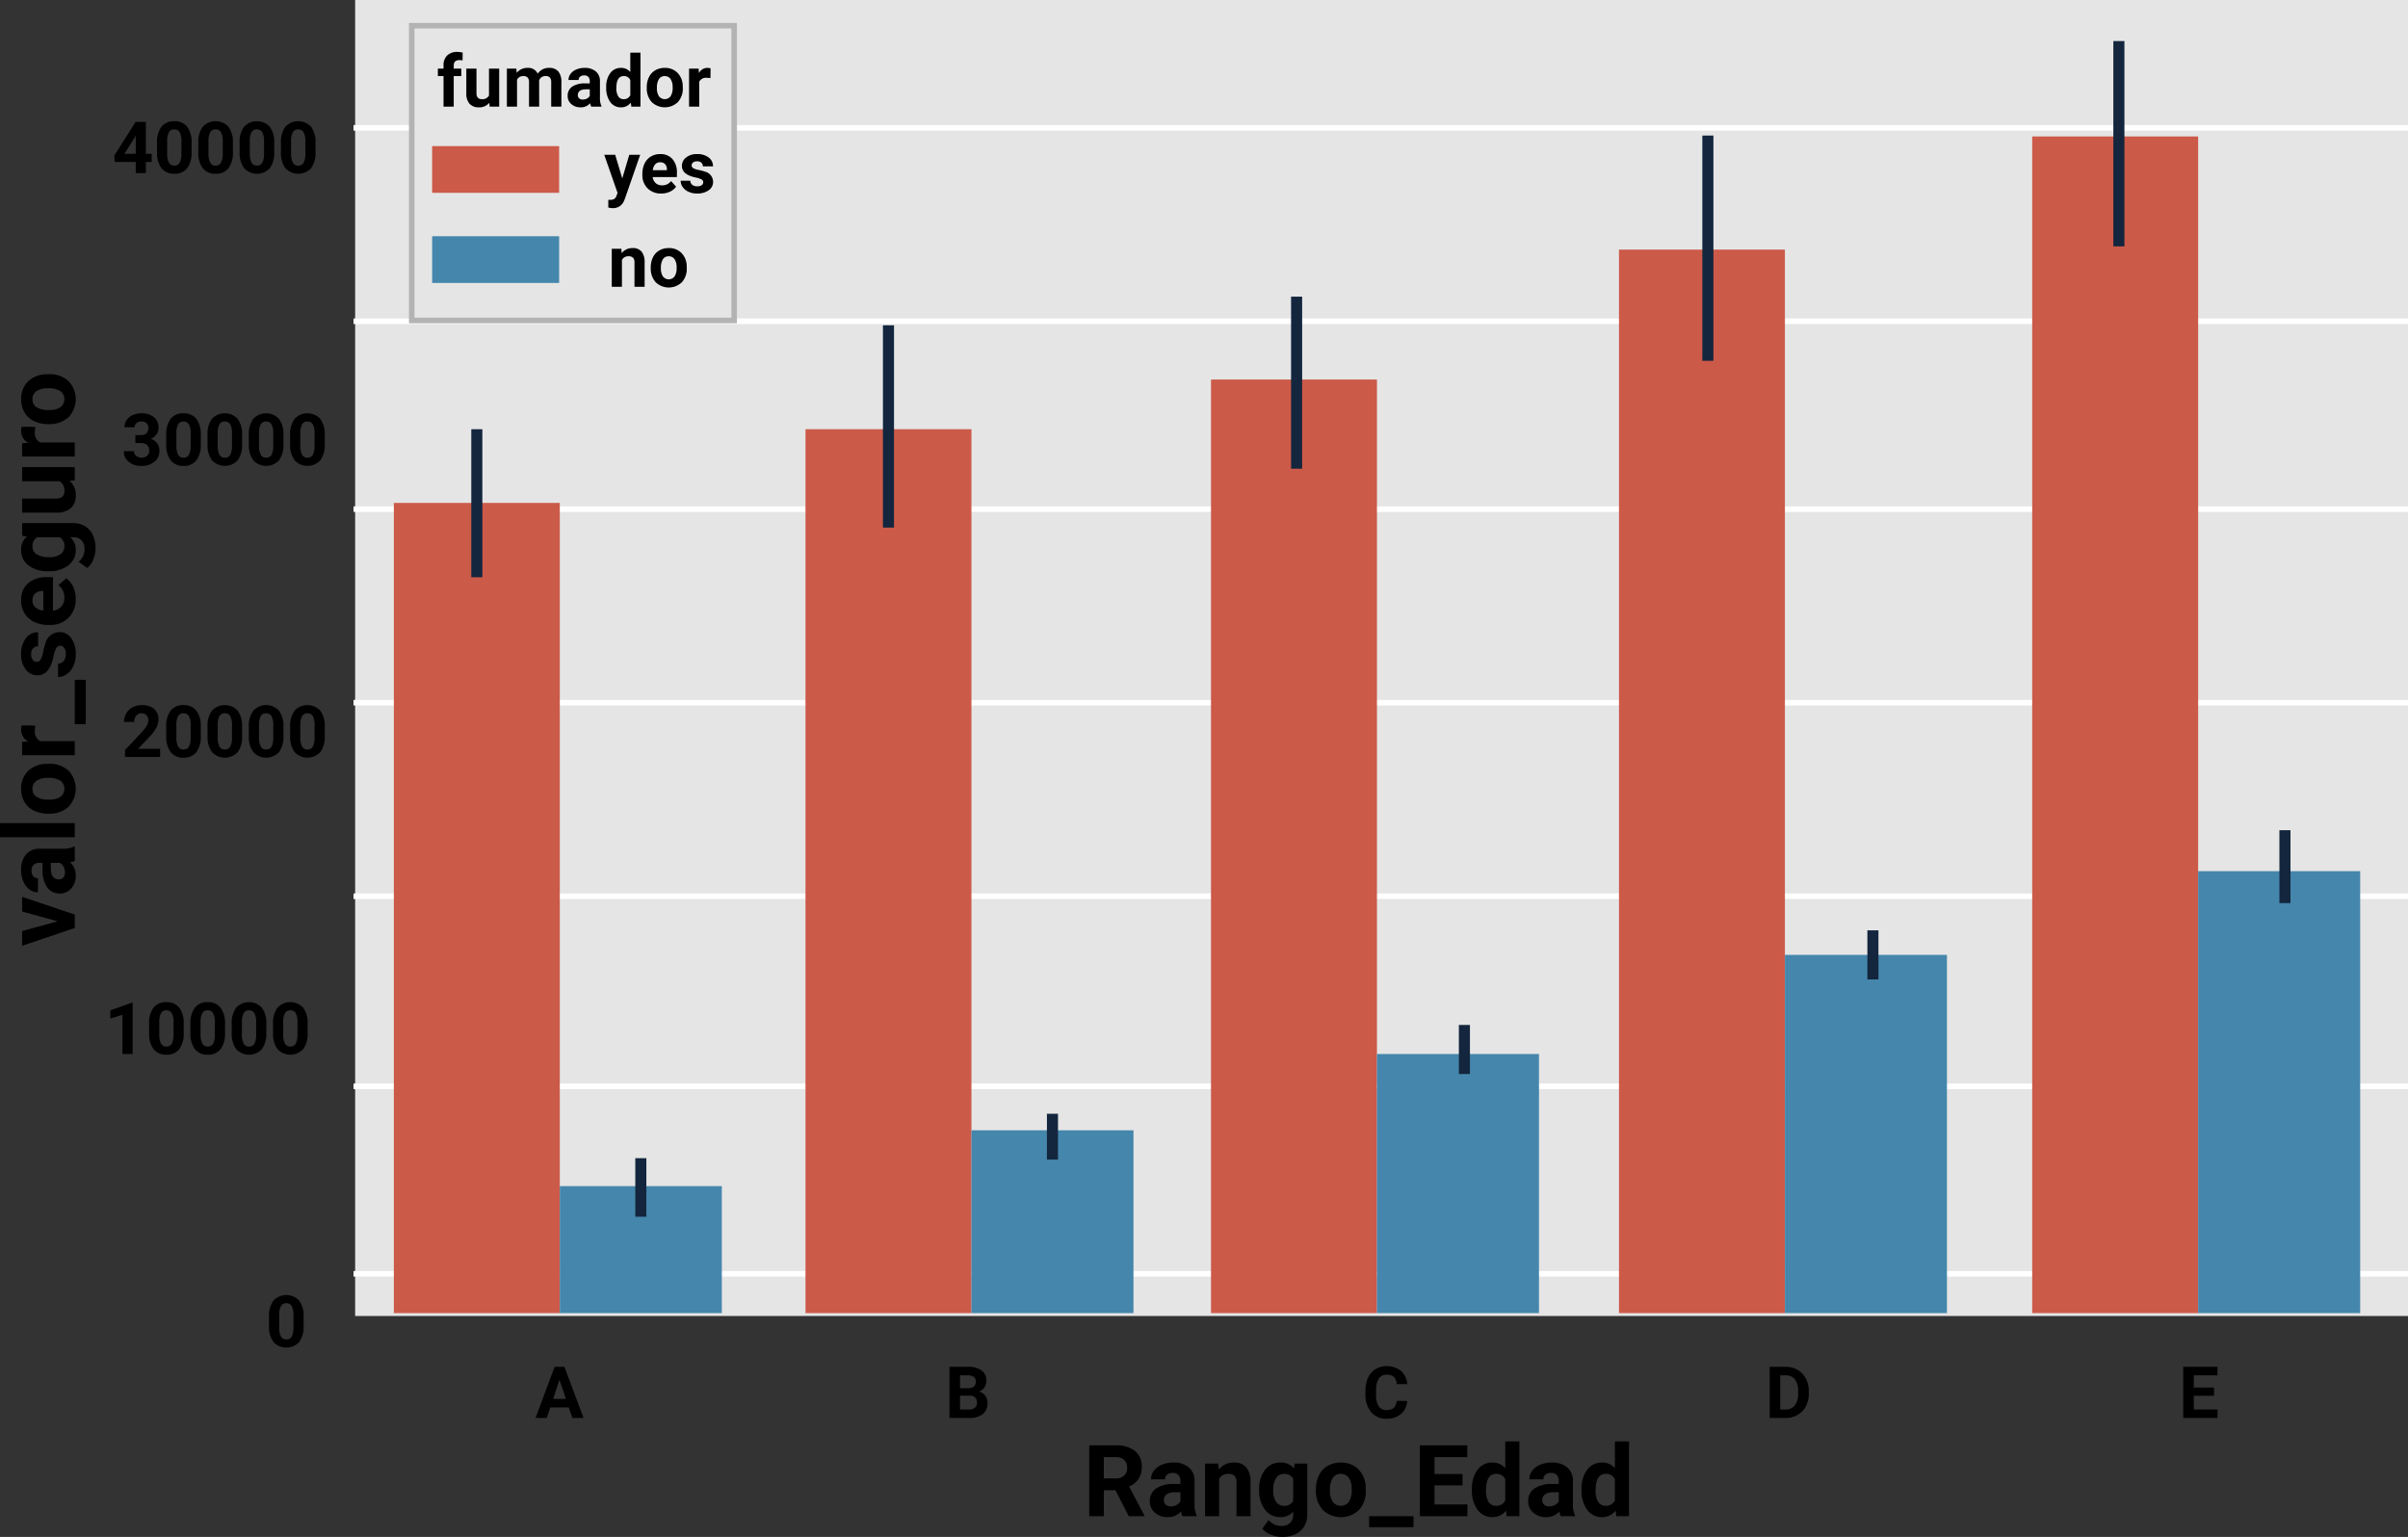 <svg id="Grupo_173254" data-name="Grupo 173254" xmlns="http://www.w3.org/2000/svg" xmlns:xlink="http://www.w3.org/1999/xlink" width="505" height="322.375" viewBox="0 0 505 322.375">
  <rect x="0" y="0" width="505" height="322.375" fill="#333333" stroke="none"/>
  <defs>
    <clipPath id="clip-path">
      <rect id="Rectángulo_53165" data-name="Rectángulo 53165" width="505" height="322.375" fill="none"/>
    </clipPath>
  </defs>
  <rect id="Rectángulo_53131" data-name="Rectángulo 53131" width="430.521" height="276.037" transform="translate(74.479)" fill="#e5e5e5"/>
  <rect id="Rectángulo_53132" data-name="Rectángulo 53132" width="430.866" height="1.161" transform="translate(74.134 26.232)" fill="#fff"/>
  <rect id="Rectángulo_53133" data-name="Rectángulo 53133" width="430.866" height="1.161" transform="translate(74.134 66.804)" fill="#fff"/>
  <rect id="Rectángulo_53134" data-name="Rectángulo 53134" width="430.866" height="1.161" transform="translate(74.134 106.214)" fill="#fff"/>
  <rect id="Rectángulo_53135" data-name="Rectángulo 53135" width="430.866" height="1.161" transform="translate(74.134 146.81)" fill="#fff"/>
  <rect id="Rectángulo_53136" data-name="Rectángulo 53136" width="430.866" height="1.161" transform="translate(74.134 187.406)" fill="#fff"/>
  <rect id="Rectángulo_53137" data-name="Rectángulo 53137" width="430.866" height="1.161" transform="translate(74.134 227.277)" fill="#fff"/>
  <rect id="Rectángulo_53138" data-name="Rectángulo 53138" width="430.866" height="1.163" transform="translate(74.134 266.606)" fill="#fff"/>
  <path id="Trazado_214421" data-name="Trazado 214421" d="M11.432,167.092,3.99,165.04v-3.083l11.046,3.726V168.5L3.99,172.227v-3.083Z" transform="translate(0.644 26.153)"/>
  <g id="Grupo_173253" data-name="Grupo 173253">
    <g id="Grupo_173252" data-name="Grupo 173252" clip-path="url(#clip-path)">
      <path id="Trazado_214422" data-name="Trazado 214422" d="M15.064,155.876a3.233,3.233,0,0,1-.991.3,3.569,3.569,0,0,1,1.194,2.788,3.919,3.919,0,0,1-.938,2.689,3.022,3.022,0,0,1-2.368,1.067,3.123,3.123,0,0,1-2.7-1.3,6.421,6.421,0,0,1-.949-3.761V156.3H7.683a1.82,1.82,0,0,0-1.225.393A1.548,1.548,0,0,0,6,157.929a1.75,1.75,0,0,0,.358,1.168,1.213,1.213,0,0,0,.979.424v2.95a2.964,2.964,0,0,1-1.776-.592,3.908,3.908,0,0,1-1.281-1.674,6.112,6.112,0,0,1-.465-2.43,4.828,4.828,0,0,1,1.026-3.242,3.593,3.593,0,0,1,2.884-1.2h4.788a5.283,5.283,0,0,0,2.379-.439h.174Zm-2.052,2.44a2.526,2.526,0,0,0-.292-1.2,1.9,1.9,0,0,0-.781-.817h-1.9v1.1q0,2.214,1.532,2.358l.173.01a1.178,1.178,0,0,0,.908-.388,1.507,1.507,0,0,0,.358-1.062" transform="translate(0.616 24.69)"/>
      <rect id="Rectángulo_53139" data-name="Rectángulo 53139" width="15.68" height="2.961" transform="translate(0 172.645)"/>
      <path id="Trazado_214423" data-name="Trazado 214423" d="M9.439,148.4a6.553,6.553,0,0,1-2.929-.633,4.636,4.636,0,0,1-1.991-1.822,5.32,5.32,0,0,1-.7-2.761,5.034,5.034,0,0,1,1.367-3.651A5.5,5.5,0,0,1,8.9,137.958l.755-.021a5.773,5.773,0,0,1,4.079,1.419,5.5,5.5,0,0,1,0,7.619A5.874,5.874,0,0,1,9.572,148.4Zm.21-2.95a4.122,4.122,0,0,0,2.407-.592,2.126,2.126,0,0,0,.01-3.368,4.512,4.512,0,0,0-2.633-.6,4.084,4.084,0,0,0-2.391.6,1.959,1.959,0,0,0-.849,1.695,1.927,1.927,0,0,0,.844,1.674,4.587,4.587,0,0,0,2.612.592" transform="translate(0.616 22.274)"/>
      <path id="Trazado_214424" data-name="Trazado 214424" d="M6.785,131.035A7.983,7.983,0,0,0,6.7,132.1a2.162,2.162,0,0,0,1.132,2.2h7.228v2.95H4.018v-2.788l1.317-.081a2.735,2.735,0,0,1-1.522-2.46,3.061,3.061,0,0,1,.134-.919Z" transform="translate(0.616 21.153)"/>
      <rect id="Rectángulo_53140" data-name="Rectángulo 53140" width="2.307" height="9.3" transform="translate(15.68 142.591)"/>
      <path id="Trazado_214425" data-name="Trazado 214425" d="M12.012,117.022a.946.946,0,0,0-.851.535,6.1,6.1,0,0,0-.558,1.72q-.826,3.941-3.349,3.941A3.039,3.039,0,0,1,4.8,122a4.927,4.927,0,0,1-.985-3.189,5.3,5.3,0,0,1,.991-3.364,3.119,3.119,0,0,1,2.573-1.26v2.95a1.434,1.434,0,0,0-1.048.408,1.737,1.737,0,0,0-.412,1.276,1.766,1.766,0,0,0,.337,1.153,1.064,1.064,0,0,0,.857.409.908.908,0,0,0,.791-.466,4.737,4.737,0,0,0,.522-1.566,12.853,12.853,0,0,1,.495-1.858,3.053,3.053,0,0,1,2.971-2.338,2.878,2.878,0,0,1,2.444,1.3,5.59,5.59,0,0,1,.935,3.349,5.858,5.858,0,0,1-.495,2.465,4.12,4.12,0,0,1-1.359,1.69,3.147,3.147,0,0,1-1.863.613v-2.8a1.546,1.546,0,0,0,1.206-.582,2.311,2.311,0,0,0,.418-1.45,2.152,2.152,0,0,0-.321-1.282,1,1,0,0,0-.843-.433" transform="translate(0.616 18.433)"/>
      <path id="Trazado_214426" data-name="Trazado 214426" d="M15.267,108.774a5.419,5.419,0,0,1-1.49,3.955,5.3,5.3,0,0,1-3.971,1.527H9.52a6.67,6.67,0,0,1-2.975-.643,4.732,4.732,0,0,1-2.022-1.822,5.119,5.119,0,0,1-.71-2.69,4.582,4.582,0,0,1,1.43-3.568,5.806,5.806,0,0,1,4.052-1.3h1.2v7.033a2.741,2.741,0,0,0,1.735-.863,2.6,2.6,0,0,0,.654-1.821,3.185,3.185,0,0,0-1.236-2.664l1.624-1.45a4.407,4.407,0,0,1,1.463,1.8,5.889,5.889,0,0,1,.526,2.511m-9.075.337a1.845,1.845,0,0,0,.595,1.424,3.087,3.087,0,0,0,1.7.7v-4.1H8.253a2.193,2.193,0,0,0-1.522.531,1.9,1.9,0,0,0-.539,1.45" transform="translate(0.616 16.831)"/>
      <path id="Trazado_214427" data-name="Trazado 214427" d="M9.459,104.563a6.472,6.472,0,0,1-4.092-1.21,3.917,3.917,0,0,1-1.552-3.261,3.438,3.438,0,0,1,1.244-2.827l-1.04-.123V94.467H14.7a4.712,4.712,0,0,1,2.52.657,4.228,4.228,0,0,1,1.633,1.854,6.5,6.5,0,0,1,.562,2.8,6.064,6.064,0,0,1-.485,2.368,4.216,4.216,0,0,1-1.25,1.746l-1.8-1.307a3.451,3.451,0,0,0,1.235-2.675,2.535,2.535,0,0,0-.627-1.827,2.355,2.355,0,0,0-1.781-.654h-.594a3.414,3.414,0,0,1,1.153,2.685,3.9,3.9,0,0,1-1.556,3.22,6.46,6.46,0,0,1-4.129,1.231Zm.211-2.951a4.054,4.054,0,0,0,2.364-.6,1.912,1.912,0,0,0,.855-1.653,2.045,2.045,0,0,0-1.015-1.93H7.209a2.043,2.043,0,0,0-1.015,1.909A1.926,1.926,0,0,0,7.066,101a4.568,4.568,0,0,0,2.6.606" transform="translate(0.616 15.255)"/>
      <path id="Trazado_214428" data-name="Trazado 214428" d="M13.913,87.217A3.7,3.7,0,0,1,15.24,90.24a3.49,3.49,0,0,1-1.021,2.71,4.363,4.363,0,0,1-2.992.955H3.99v-2.95h7.143q1.728,0,1.728-1.573a2.129,2.129,0,0,0-1.043-2.062H3.99V84.359H15.036v2.777Z" transform="translate(0.644 13.622)"/>
      <path id="Trazado_214429" data-name="Trazado 214429" d="M6.785,77.1A7.983,7.983,0,0,0,6.7,78.166a2.162,2.162,0,0,0,1.132,2.2h7.228v2.95H4.018V80.524l1.317-.081a2.735,2.735,0,0,1-1.522-2.46,3.061,3.061,0,0,1,.134-.919Z" transform="translate(0.616 12.444)"/>
      <path id="Trazado_214430" data-name="Trazado 214430" d="M9.439,78.044a6.553,6.553,0,0,1-2.929-.633,4.636,4.636,0,0,1-1.991-1.822,5.32,5.32,0,0,1-.7-2.761,5.034,5.034,0,0,1,1.367-3.651A5.494,5.494,0,0,1,8.9,67.6l.755-.021A5.773,5.773,0,0,1,13.733,69a5.5,5.5,0,0,1,0,7.619,5.874,5.874,0,0,1-4.165,1.425Zm.21-2.95a4.122,4.122,0,0,0,2.407-.592,2.126,2.126,0,0,0,.01-3.368,4.512,4.512,0,0,0-2.633-.6,4.084,4.084,0,0,0-2.391.6,1.959,1.959,0,0,0-.849,1.695A1.927,1.927,0,0,0,7.037,74.5a4.587,4.587,0,0,0,2.612.592" transform="translate(0.616 10.913)"/>
      <path id="Trazado_214431" data-name="Trazado 214431" d="M202.175,270.436h-2.44v5.44h-3.063V261.013h5.523a6.241,6.241,0,0,1,4.063,1.174,4.051,4.051,0,0,1,1.43,3.318,4.565,4.565,0,0,1-.659,2.535,4.49,4.49,0,0,1-2,1.619l3.215,6.073v.143h-3.287Zm-2.44-2.481h2.47a2.523,2.523,0,0,0,1.786-.588,2.1,2.1,0,0,0,.633-1.617,2.243,2.243,0,0,0-.6-1.654,2.482,2.482,0,0,0-1.833-.6h-2.46Z" transform="translate(31.759 42.148)"/>
      <path id="Trazado_214432" data-name="Trazado 214432" d="M214.455,275.375a3.233,3.233,0,0,1-.3-.991,3.569,3.569,0,0,1-2.788,1.194,3.925,3.925,0,0,1-2.69-.938,3.021,3.021,0,0,1-1.066-2.368,3.12,3.12,0,0,1,1.3-2.7,6.421,6.421,0,0,1,3.761-.949h1.358v-.633a1.826,1.826,0,0,0-.393-1.225,1.55,1.55,0,0,0-1.24-.459,1.75,1.75,0,0,0-1.168.358,1.21,1.21,0,0,0-.424.979h-2.95a2.964,2.964,0,0,1,.592-1.776,3.909,3.909,0,0,1,1.674-1.281,6.113,6.113,0,0,1,2.43-.465,4.823,4.823,0,0,1,3.241,1.026,3.59,3.59,0,0,1,1.2,2.884v4.788a5.283,5.283,0,0,0,.439,2.379v.174Zm-2.44-2.052a2.526,2.526,0,0,0,1.2-.292,1.9,1.9,0,0,0,.816-.781v-1.9h-1.1q-2.214,0-2.358,1.532l-.01.173a1.178,1.178,0,0,0,.388.908,1.507,1.507,0,0,0,1.062.358" transform="translate(33.526 42.651)"/>
      <path id="Trazado_214433" data-name="Trazado 214433" d="M220.367,264.329l.092,1.276a3.857,3.857,0,0,1,3.176-1.481,3.2,3.2,0,0,1,2.612,1.031,4.8,4.8,0,0,1,.878,3.083v7.136h-2.95v-7.08a1.926,1.926,0,0,0-.408-1.367,1.83,1.83,0,0,0-1.358-.424,2.032,2.032,0,0,0-1.869,1.064v7.807h-2.95V264.329Z" transform="translate(35.136 42.651)"/>
      <path id="Trazado_214434" data-name="Trazado 214434" d="M227.355,269.77a6.475,6.475,0,0,1,1.209-4.093,3.921,3.921,0,0,1,3.263-1.552,3.435,3.435,0,0,1,2.827,1.245l.123-1.041h2.674v10.677a4.72,4.72,0,0,1-.659,2.522,4.219,4.219,0,0,1-1.853,1.633,6.5,6.5,0,0,1-2.8.562,6.064,6.064,0,0,1-2.368-.486,4.216,4.216,0,0,1-1.746-1.25l1.307-1.8a3.455,3.455,0,0,0,2.675,1.235,2.535,2.535,0,0,0,1.827-.627,2.357,2.357,0,0,0,.654-1.782v-.592a3.414,3.414,0,0,1-2.685,1.153,3.907,3.907,0,0,1-3.221-1.556,6.471,6.471,0,0,1-1.23-4.129Zm2.95.21a4.048,4.048,0,0,0,.6,2.364,1.913,1.913,0,0,0,1.653.856,2.047,2.047,0,0,0,1.93-1.015v-4.666a2.043,2.043,0,0,0-1.909-1.015,1.926,1.926,0,0,0-1.669.872,4.56,4.56,0,0,0-.607,2.6" transform="translate(36.713 42.651)"/>
      <path id="Trazado_214435" data-name="Trazado 214435" d="M237.6,269.75a6.553,6.553,0,0,1,.633-2.929,4.629,4.629,0,0,1,1.822-1.991,5.317,5.317,0,0,1,2.761-.7,5.029,5.029,0,0,1,3.649,1.367,5.49,5.49,0,0,1,1.577,3.717l.021.755a5.773,5.773,0,0,1-1.419,4.079,5.5,5.5,0,0,1-7.62,0,5.878,5.878,0,0,1-1.424-4.165Zm2.95.21a4.122,4.122,0,0,0,.592,2.407,2.126,2.126,0,0,0,3.368.01,4.512,4.512,0,0,0,.6-2.633,4.084,4.084,0,0,0-.6-2.392,1.959,1.959,0,0,0-1.695-.849,1.926,1.926,0,0,0-1.674.844,4.587,4.587,0,0,0-.592,2.612" transform="translate(38.368 42.651)"/>
      <rect id="Rectángulo_53141" data-name="Rectángulo 53141" width="9.3" height="2.307" transform="translate(287.128 318.026)"/>
      <path id="Trazado_214436" data-name="Trazado 214436" d="M265.319,269.415h-5.879v4h6.9v2.46h-9.963V261.014h9.942v2.48h-6.879v3.543h5.879Z" transform="translate(41.4 42.149)"/>
      <path id="Trazado_214437" data-name="Trazado 214437" d="M265.772,270.386a6.651,6.651,0,0,1,1.159-4.114,3.758,3.758,0,0,1,3.17-1.531,3.383,3.383,0,0,1,2.663,1.2v-5.634h2.961v15.68H273.06l-.143-1.174a3.471,3.471,0,0,1-2.838,1.378,3.749,3.749,0,0,1-3.129-1.535,6.871,6.871,0,0,1-1.179-4.273m2.95.21a4.385,4.385,0,0,0,.541,2.39,1.761,1.761,0,0,0,1.572.829,1.972,1.972,0,0,0,1.929-1.159v-4.378a1.945,1.945,0,0,0-1.908-1.159q-2.134,0-2.134,3.476" transform="translate(42.917 42.035)"/>
      <path id="Trazado_214438" data-name="Trazado 214438" d="M282.772,275.375a3.232,3.232,0,0,1-.3-.991,3.569,3.569,0,0,1-2.788,1.194,3.925,3.925,0,0,1-2.69-.938,3.021,3.021,0,0,1-1.066-2.368,3.12,3.12,0,0,1,1.3-2.7,6.421,6.421,0,0,1,3.761-.949h1.358v-.633a1.826,1.826,0,0,0-.393-1.225,1.55,1.55,0,0,0-1.24-.459,1.75,1.75,0,0,0-1.168.358,1.21,1.21,0,0,0-.424.979h-2.95a2.964,2.964,0,0,1,.592-1.776,3.908,3.908,0,0,1,1.674-1.281,6.112,6.112,0,0,1,2.43-.465,4.823,4.823,0,0,1,3.241,1.026,3.59,3.59,0,0,1,1.2,2.884v4.788a5.284,5.284,0,0,0,.439,2.379v.174Zm-2.44-2.052a2.526,2.526,0,0,0,1.2-.292,1.9,1.9,0,0,0,.817-.781v-1.9h-1.1q-2.214,0-2.358,1.532l-.01.173a1.178,1.178,0,0,0,.388.908,1.507,1.507,0,0,0,1.062.358" transform="translate(44.558 42.651)"/>
      <path id="Trazado_214439" data-name="Trazado 214439" d="M285.565,270.386a6.651,6.651,0,0,1,1.159-4.114,3.758,3.758,0,0,1,3.17-1.531,3.383,3.383,0,0,1,2.663,1.2v-5.634h2.961v15.68h-2.664l-.143-1.174a3.471,3.471,0,0,1-2.838,1.378,3.749,3.749,0,0,1-3.129-1.535,6.871,6.871,0,0,1-1.179-4.273m2.95.21a4.385,4.385,0,0,0,.541,2.39,1.761,1.761,0,0,0,1.571.829,1.972,1.972,0,0,0,1.929-1.159v-4.378a1.945,1.945,0,0,0-1.908-1.159q-2.134,0-2.134,3.476" transform="translate(46.113 42.035)"/>
      <path id="Trazado_214440" data-name="Trazado 214440" d="M27.264,28.709h1.217v1.718H27.264V32.75h-2.13V30.427h-4.4l-.1-1.342,4.475-7.071h2.152Zm-4.5,0h2.374v-3.79l-.141.244Z" transform="translate(3.332 3.555)"/>
      <path id="Trazado_214441" data-name="Trazado 214441" d="M35.6,28.331a5.439,5.439,0,0,1-.921,3.407,3.219,3.219,0,0,1-2.7,1.179A3.241,3.241,0,0,1,29.3,31.76a5.286,5.286,0,0,1-.951-3.318V26.466a5.371,5.371,0,0,1,.933-3.414,3.242,3.242,0,0,1,2.688-1.165,3.247,3.247,0,0,1,2.684,1.153,5.263,5.263,0,0,1,.95,3.315Zm-2.13-2.172a3.942,3.942,0,0,0-.365-1.945,1.236,1.236,0,0,0-1.139-.609,1.211,1.211,0,0,0-1.109.58A3.673,3.673,0,0,0,30.48,26v2.612a4.116,4.116,0,0,0,.358,1.952,1.218,1.218,0,0,0,1.146.639,1.2,1.2,0,0,0,1.128-.613,4.031,4.031,0,0,0,.361-1.875Z" transform="translate(4.578 3.534)"/>
      <path id="Trazado_214442" data-name="Trazado 214442" d="M43.062,28.331a5.439,5.439,0,0,1-.921,3.407,3.219,3.219,0,0,1-2.7,1.179,3.241,3.241,0,0,1-2.684-1.157,5.286,5.286,0,0,1-.951-3.318V26.466a5.371,5.371,0,0,1,.933-3.414,3.691,3.691,0,0,1,5.372-.012,5.263,5.263,0,0,1,.95,3.315Zm-2.13-2.172a3.942,3.942,0,0,0-.365-1.945,1.236,1.236,0,0,0-1.139-.609,1.211,1.211,0,0,0-1.109.58A3.673,3.673,0,0,0,37.938,26v2.612a4.116,4.116,0,0,0,.358,1.952,1.218,1.218,0,0,0,1.146.639,1.2,1.2,0,0,0,1.128-.613,4.031,4.031,0,0,0,.361-1.875Z" transform="translate(5.782 3.534)"/>
      <path id="Trazado_214443" data-name="Trazado 214443" d="M50.521,28.331a5.439,5.439,0,0,1-.921,3.407,3.685,3.685,0,0,1-5.382.022,5.286,5.286,0,0,1-.951-3.318V26.466a5.371,5.371,0,0,1,.933-3.414,3.691,3.691,0,0,1,5.372-.012,5.263,5.263,0,0,1,.95,3.315Zm-2.13-2.172a3.942,3.942,0,0,0-.365-1.945,1.236,1.236,0,0,0-1.139-.609,1.211,1.211,0,0,0-1.109.58A3.673,3.673,0,0,0,45.4,26v2.612a4.116,4.116,0,0,0,.358,1.952A1.218,1.218,0,0,0,46.9,31.2a1.2,1.2,0,0,0,1.128-.613,4.031,4.031,0,0,0,.361-1.875Z" transform="translate(6.987 3.534)"/>
      <path id="Trazado_214444" data-name="Trazado 214444" d="M57.979,28.331a5.439,5.439,0,0,1-.921,3.407,3.685,3.685,0,0,1-5.382.022,5.286,5.286,0,0,1-.951-3.318V26.466a5.371,5.371,0,0,1,.933-3.414,3.691,3.691,0,0,1,5.372-.012,5.263,5.263,0,0,1,.95,3.315Zm-2.13-2.172a3.942,3.942,0,0,0-.365-1.945,1.236,1.236,0,0,0-1.139-.609,1.211,1.211,0,0,0-1.109.58A3.673,3.673,0,0,0,52.855,26v2.612a4.116,4.116,0,0,0,.358,1.952,1.218,1.218,0,0,0,1.146.639,1.2,1.2,0,0,0,1.128-.613,4.031,4.031,0,0,0,.361-1.875Z" transform="translate(8.191 3.534)"/>
      <path id="Trazado_214445" data-name="Trazado 214445" d="M24.783,79.211h1.136a1.593,1.593,0,0,0,1.2-.407,1.483,1.483,0,0,0,.391-1.074,1.315,1.315,0,0,0-.388-1.012,1.5,1.5,0,0,0-1.065-.361,1.575,1.575,0,0,0-1.024.336,1.072,1.072,0,0,0-.413.875H22.49a2.624,2.624,0,0,1,.453-1.509,3.023,3.023,0,0,1,1.268-1.042,4.215,4.215,0,0,1,1.8-.377,4.014,4.014,0,0,1,2.669.815,2.78,2.78,0,0,1,.965,2.245,2.259,2.259,0,0,1-.449,1.357,2.922,2.922,0,0,1-1.18.951,2.5,2.5,0,0,1,1.8,2.506,2.826,2.826,0,0,1-1.043,2.293,4.2,4.2,0,0,1-2.761.863,3.975,3.975,0,0,1-2.628-.849,2.767,2.767,0,0,1-1.021-2.242h2.13a1.238,1.238,0,0,0,.453.99,1.89,1.89,0,0,0,2.308-.02,1.384,1.384,0,0,0,.432-1.065q0-1.606-1.77-1.606H24.783Z" transform="translate(3.61 12.053)"/>
      <path id="Trazado_214446" data-name="Trazado 214446" d="M37.267,81.084a5.439,5.439,0,0,1-.921,3.407,3.219,3.219,0,0,1-2.7,1.179,3.241,3.241,0,0,1-2.684-1.157,5.286,5.286,0,0,1-.951-3.318V79.219a5.371,5.371,0,0,1,.933-3.414,3.242,3.242,0,0,1,2.688-1.165,3.247,3.247,0,0,1,2.684,1.153,5.263,5.263,0,0,1,.95,3.315Zm-2.13-2.172a3.942,3.942,0,0,0-.365-1.945,1.236,1.236,0,0,0-1.139-.609,1.211,1.211,0,0,0-1.109.58,3.673,3.673,0,0,0-.38,1.812v2.612a4.116,4.116,0,0,0,.358,1.952,1.218,1.218,0,0,0,1.146.639,1.2,1.2,0,0,0,1.128-.613,4.03,4.03,0,0,0,.361-1.875Z" transform="translate(4.846 12.053)"/>
      <path id="Trazado_214447" data-name="Trazado 214447" d="M44.726,81.084a5.439,5.439,0,0,1-.921,3.407,3.685,3.685,0,0,1-5.382.022,5.286,5.286,0,0,1-.951-3.318V79.219A5.371,5.371,0,0,1,38.4,75.8a3.691,3.691,0,0,1,5.372-.012,5.263,5.263,0,0,1,.95,3.315ZM42.6,78.912a3.942,3.942,0,0,0-.365-1.945,1.236,1.236,0,0,0-1.139-.609,1.211,1.211,0,0,0-1.109.58,3.673,3.673,0,0,0-.38,1.812v2.612a4.116,4.116,0,0,0,.358,1.952,1.218,1.218,0,0,0,1.146.639,1.2,1.2,0,0,0,1.128-.613,4.03,4.03,0,0,0,.361-1.875Z" transform="translate(6.051 12.053)"/>
      <path id="Trazado_214448" data-name="Trazado 214448" d="M52.184,81.084a5.439,5.439,0,0,1-.921,3.407,3.685,3.685,0,0,1-5.382.022,5.286,5.286,0,0,1-.951-3.318V79.219a5.371,5.371,0,0,1,.933-3.414,3.691,3.691,0,0,1,5.372-.012,5.263,5.263,0,0,1,.95,3.315Zm-2.13-2.172a3.942,3.942,0,0,0-.365-1.945,1.236,1.236,0,0,0-1.139-.609,1.211,1.211,0,0,0-1.109.58,3.673,3.673,0,0,0-.38,1.812v2.612a4.116,4.116,0,0,0,.358,1.952,1.218,1.218,0,0,0,1.146.639,1.2,1.2,0,0,0,1.128-.613,4.03,4.03,0,0,0,.361-1.875Z" transform="translate(7.255 12.053)"/>
      <path id="Trazado_214449" data-name="Trazado 214449" d="M59.643,81.084a5.439,5.439,0,0,1-.921,3.407,3.685,3.685,0,0,1-5.382.022,5.286,5.286,0,0,1-.951-3.318V79.219a5.371,5.371,0,0,1,.933-3.414,3.691,3.691,0,0,1,5.372-.012,5.263,5.263,0,0,1,.95,3.315Zm-2.13-2.172a3.942,3.942,0,0,0-.365-1.945,1.236,1.236,0,0,0-1.139-.609,1.211,1.211,0,0,0-1.109.58,3.673,3.673,0,0,0-.38,1.812v2.612a4.116,4.116,0,0,0,.358,1.952,1.218,1.218,0,0,0,1.146.639,1.2,1.2,0,0,0,1.128-.613,4.031,4.031,0,0,0,.361-1.875Z" transform="translate(8.46 12.053)"/>
      <path id="Trazado_214450" data-name="Trazado 214450" d="M29.967,138.214H22.609v-1.459l3.473-3.7a8.654,8.654,0,0,0,1.058-1.362,2.21,2.21,0,0,0,.343-1.107,1.644,1.644,0,0,0-.361-1.125,1.313,1.313,0,0,0-1.033-.409,1.406,1.406,0,0,0-1.139.5,1.968,1.968,0,0,0-.416,1.309H22.395a3.522,3.522,0,0,1,.468-1.792,3.3,3.3,0,0,1,1.323-1.272,4.018,4.018,0,0,1,1.94-.46,3.806,3.806,0,0,1,2.576.8,2.816,2.816,0,0,1,.919,2.249A3.608,3.608,0,0,1,29.207,132a9.041,9.041,0,0,1-1.416,1.926l-2.44,2.573h4.616Z" transform="translate(3.616 20.562)"/>
      <path id="Trazado_214451" data-name="Trazado 214451" d="M37.267,133.776a5.439,5.439,0,0,1-.921,3.407,3.219,3.219,0,0,1-2.7,1.179,3.241,3.241,0,0,1-2.684-1.157,5.286,5.286,0,0,1-.951-3.318v-1.976a5.371,5.371,0,0,1,.933-3.414,3.242,3.242,0,0,1,2.688-1.165,3.247,3.247,0,0,1,2.684,1.153,5.263,5.263,0,0,1,.95,3.315Zm-2.13-2.172a3.942,3.942,0,0,0-.365-1.945,1.236,1.236,0,0,0-1.139-.609,1.211,1.211,0,0,0-1.109.58,3.673,3.673,0,0,0-.38,1.812v2.612a4.116,4.116,0,0,0,.358,1.952,1.218,1.218,0,0,0,1.146.639,1.2,1.2,0,0,0,1.128-.613,4.031,4.031,0,0,0,.361-1.875Z" transform="translate(4.846 20.562)"/>
      <path id="Trazado_214452" data-name="Trazado 214452" d="M44.726,133.776a5.439,5.439,0,0,1-.921,3.407,3.685,3.685,0,0,1-5.382.022,5.286,5.286,0,0,1-.951-3.318v-1.976A5.371,5.371,0,0,1,38.4,128.5a3.691,3.691,0,0,1,5.372-.012,5.263,5.263,0,0,1,.95,3.315ZM42.6,131.6a3.942,3.942,0,0,0-.365-1.945,1.236,1.236,0,0,0-1.139-.609,1.211,1.211,0,0,0-1.109.58,3.673,3.673,0,0,0-.38,1.812v2.612a4.116,4.116,0,0,0,.358,1.952,1.218,1.218,0,0,0,1.146.639,1.2,1.2,0,0,0,1.128-.613,4.031,4.031,0,0,0,.361-1.875Z" transform="translate(6.051 20.562)"/>
      <path id="Trazado_214453" data-name="Trazado 214453" d="M52.184,133.776a5.439,5.439,0,0,1-.921,3.407,3.685,3.685,0,0,1-5.382.022,5.286,5.286,0,0,1-.951-3.318v-1.976a5.371,5.371,0,0,1,.933-3.414,3.691,3.691,0,0,1,5.372-.012,5.263,5.263,0,0,1,.95,3.315Zm-2.13-2.172a3.942,3.942,0,0,0-.365-1.945,1.236,1.236,0,0,0-1.139-.609,1.211,1.211,0,0,0-1.109.58,3.673,3.673,0,0,0-.38,1.812v2.612a4.116,4.116,0,0,0,.358,1.952,1.218,1.218,0,0,0,1.146.639,1.2,1.2,0,0,0,1.128-.613,4.031,4.031,0,0,0,.361-1.875Z" transform="translate(7.255 20.562)"/>
      <path id="Trazado_214454" data-name="Trazado 214454" d="M59.643,133.776a5.439,5.439,0,0,1-.921,3.407,3.685,3.685,0,0,1-5.382.022,5.286,5.286,0,0,1-.951-3.318v-1.976a5.371,5.371,0,0,1,.933-3.414,3.691,3.691,0,0,1,5.372-.012,5.263,5.263,0,0,1,.95,3.315Zm-2.13-2.172a3.942,3.942,0,0,0-.365-1.945,1.236,1.236,0,0,0-1.139-.609,1.211,1.211,0,0,0-1.109.58,3.673,3.673,0,0,0-.38,1.812v2.612a4.116,4.116,0,0,0,.358,1.952,1.218,1.218,0,0,0,1.146.639,1.2,1.2,0,0,0,1.128-.613,4.031,4.031,0,0,0,.361-1.875Z" transform="translate(8.46 20.562)"/>
      <path id="Trazado_214455" data-name="Trazado 214455" d="M24.6,191.84h-2.13v-8.224l-2.544.786v-1.719l4.445-1.592H24.6Z" transform="translate(3.217 29.242)"/>
      <path id="Trazado_214456" data-name="Trazado 214456" d="M34.178,187.42a5.439,5.439,0,0,1-.921,3.407,3.219,3.219,0,0,1-2.7,1.179,3.241,3.241,0,0,1-2.684-1.157,5.286,5.286,0,0,1-.951-3.318v-1.976a5.371,5.371,0,0,1,.933-3.414,3.242,3.242,0,0,1,2.688-1.165,3.247,3.247,0,0,1,2.684,1.153,5.263,5.263,0,0,1,.95,3.315Zm-2.13-2.172a3.942,3.942,0,0,0-.365-1.945,1.236,1.236,0,0,0-1.139-.609,1.211,1.211,0,0,0-1.109.58,3.673,3.673,0,0,0-.38,1.812V187.7a4.116,4.116,0,0,0,.358,1.952,1.218,1.218,0,0,0,1.146.639,1.2,1.2,0,0,0,1.128-.613,4.031,4.031,0,0,0,.361-1.875Z" transform="translate(4.348 29.224)"/>
      <path id="Trazado_214457" data-name="Trazado 214457" d="M41.637,187.42a5.439,5.439,0,0,1-.921,3.407,3.219,3.219,0,0,1-2.7,1.179,3.241,3.241,0,0,1-2.684-1.157,5.286,5.286,0,0,1-.951-3.318v-1.976a5.371,5.371,0,0,1,.933-3.414A3.242,3.242,0,0,1,38,180.976a3.247,3.247,0,0,1,2.684,1.153,5.263,5.263,0,0,1,.95,3.315Zm-2.13-2.172a3.942,3.942,0,0,0-.365-1.945A1.236,1.236,0,0,0,38,182.694a1.211,1.211,0,0,0-1.109.58,3.673,3.673,0,0,0-.38,1.812V187.7a4.116,4.116,0,0,0,.358,1.952,1.218,1.218,0,0,0,1.146.639,1.2,1.2,0,0,0,1.128-.613,4.031,4.031,0,0,0,.361-1.875Z" transform="translate(5.552 29.224)"/>
      <path id="Trazado_214458" data-name="Trazado 214458" d="M49.095,187.42a5.439,5.439,0,0,1-.921,3.407,3.685,3.685,0,0,1-5.382.022,5.286,5.286,0,0,1-.951-3.318v-1.976a5.371,5.371,0,0,1,.933-3.414,3.691,3.691,0,0,1,5.372-.012,5.263,5.263,0,0,1,.95,3.315Zm-2.13-2.172A3.942,3.942,0,0,0,46.6,183.3a1.236,1.236,0,0,0-1.139-.609,1.211,1.211,0,0,0-1.109.58,3.673,3.673,0,0,0-.38,1.812V187.7a4.116,4.116,0,0,0,.358,1.952,1.218,1.218,0,0,0,1.146.639,1.2,1.2,0,0,0,1.128-.613,4.031,4.031,0,0,0,.361-1.875Z" transform="translate(6.756 29.224)"/>
      <path id="Trazado_214459" data-name="Trazado 214459" d="M56.554,187.42a5.439,5.439,0,0,1-.921,3.407,3.685,3.685,0,0,1-5.382.022,5.286,5.286,0,0,1-.951-3.318v-1.976a5.371,5.371,0,0,1,.933-3.414,3.691,3.691,0,0,1,5.372-.012,5.263,5.263,0,0,1,.95,3.315Zm-2.13-2.172a3.942,3.942,0,0,0-.365-1.945,1.236,1.236,0,0,0-1.139-.609,1.211,1.211,0,0,0-1.109.58,3.673,3.673,0,0,0-.38,1.812V187.7a4.116,4.116,0,0,0,.358,1.952,1.218,1.218,0,0,0,1.146.639,1.2,1.2,0,0,0,1.128-.613,4.031,4.031,0,0,0,.361-1.875Z" transform="translate(7.961 29.224)"/>
      <path id="Trazado_214460" data-name="Trazado 214460" d="M55.828,240.319a5.432,5.432,0,0,1-.921,3.407,3.685,3.685,0,0,1-5.382.022,5.286,5.286,0,0,1-.951-3.318v-1.976a5.371,5.371,0,0,1,.933-3.414,3.691,3.691,0,0,1,5.372-.012,5.256,5.256,0,0,1,.95,3.315ZM53.7,238.147a3.94,3.94,0,0,0-.366-1.945,1.236,1.236,0,0,0-1.139-.609,1.208,1.208,0,0,0-1.108.58,3.659,3.659,0,0,0-.381,1.812V240.6a4.116,4.116,0,0,0,.358,1.952,1.218,1.218,0,0,0,1.146.639,1.2,1.2,0,0,0,1.128-.613A4.043,4.043,0,0,0,53.7,240.7Z" transform="translate(7.844 37.766)"/>
      <path id="Trazado_214461" data-name="Trazado 214461" d="M103.664,255.356H99.786l-.738,2.211H96.7l4-10.734h2.049l4.019,10.734h-2.352Zm-3.281-1.792h2.684l-1.35-4.018Z" transform="translate(15.615 39.859)"/>
      <path id="Trazado_214462" data-name="Trazado 214462" d="M171.437,257.567V246.833h3.76a4.936,4.936,0,0,1,2.964.749,2.558,2.558,0,0,1,1.009,2.193,2.424,2.424,0,0,1-.405,1.39,2.357,2.357,0,0,1-1.128.882,2.264,2.264,0,0,1,1.3.832,2.465,2.465,0,0,1,.476,1.534,2.833,2.833,0,0,1-.988,2.344,4.444,4.444,0,0,1-2.817.811Zm2.211-6.237h1.637q1.674-.028,1.674-1.335a1.234,1.234,0,0,0-.424-1.05,2.229,2.229,0,0,0-1.338-.321h-1.548Zm0,1.563v2.9h1.894a1.828,1.828,0,0,0,1.221-.373,1.277,1.277,0,0,0,.439-1.029,1.348,1.348,0,0,0-1.526-1.5Z" transform="translate(27.684 39.859)"/>
      <path id="Trazado_214463" data-name="Trazado 214463" d="M255.295,254.013a3.8,3.8,0,0,1-1.279,2.727,4.49,4.49,0,0,1-3.042,1,4.037,4.037,0,0,1-3.247-1.389,5.7,5.7,0,0,1-1.184-3.815v-.657a6.427,6.427,0,0,1,.546-2.726,4.079,4.079,0,0,1,1.56-1.811A4.871,4.871,0,0,1,254,247.7a4.087,4.087,0,0,1,1.313,2.795H253.1a2.234,2.234,0,0,0-.578-1.508A2.141,2.141,0,0,0,251,248.52a1.878,1.878,0,0,0-1.655.792,4.438,4.438,0,0,0-.564,2.459v.811a4.748,4.748,0,0,0,.527,2.544,1.845,1.845,0,0,0,1.662.8,2.18,2.18,0,0,0,1.53-.468,2.117,2.117,0,0,0,.58-1.448Z" transform="translate(39.812 39.838)"/>
      <path id="Trazado_214464" data-name="Trazado 214464" d="M319.536,257.567V246.833h3.3a5.017,5.017,0,0,1,2.533.638,4.455,4.455,0,0,1,1.743,1.813,5.6,5.6,0,0,1,.627,2.674v.494a5.619,5.619,0,0,1-.616,2.662,4.426,4.426,0,0,1-1.736,1.806,5.056,5.056,0,0,1-2.53.648Zm2.211-8.942v7.166h1.069a2.4,2.4,0,0,0,1.984-.849,3.834,3.834,0,0,0,.7-2.424v-.569a3.891,3.891,0,0,0-.678-2.48,2.393,2.393,0,0,0-1.984-.844Z" transform="translate(51.599 39.859)"/>
      <path id="Trazado_214465" data-name="Trazado 214465" d="M400.668,252.9h-4.246v2.89h4.984v1.777h-7.2V246.833h7.181v1.792h-4.969v2.559h4.246Z" transform="translate(63.657 39.859)"/>
      <rect id="Rectángulo_53142" data-name="Rectángulo 53142" width="34.801" height="169.944" transform="translate(82.598 105.486)" fill="#cc5a49"/>
      <rect id="Rectángulo_53143" data-name="Rectángulo 53143" width="33.981" height="26.634" transform="translate(117.4 248.796)" fill="#4586ac"/>
      <rect id="Rectángulo_53144" data-name="Rectángulo 53144" width="34.801" height="185.4" transform="translate(168.927 90.03)" fill="#cc5a49"/>
      <rect id="Rectángulo_53145" data-name="Rectángulo 53145" width="33.981" height="38.346" transform="translate(203.728 237.084)" fill="#4586ac"/>
      <rect id="Rectángulo_53146" data-name="Rectángulo 53146" width="34.801" height="195.819" transform="translate(253.968 79.611)" fill="#cc5a49"/>
      <rect id="Rectángulo_53147" data-name="Rectángulo 53147" width="33.981" height="54.348" transform="translate(288.77 221.082)" fill="#4586ac"/>
      <rect id="Rectángulo_53148" data-name="Rectángulo 53148" width="34.801" height="223.073" transform="translate(339.526 52.357)" fill="#cc5a49"/>
      <rect id="Rectángulo_53149" data-name="Rectángulo 53149" width="33.981" height="75.14" transform="translate(374.328 200.29)" fill="#4586ac"/>
      <rect id="Rectángulo_53150" data-name="Rectángulo 53150" width="34.801" height="246.809" transform="translate(426.189 28.621)" fill="#cc5a49"/>
      <rect id="Rectángulo_53151" data-name="Rectángulo 53151" width="33.981" height="92.7" transform="translate(460.99 182.73)" fill="#4586ac"/>
      <rect id="Rectángulo_53152" data-name="Rectángulo 53152" width="2.323" height="31.05" transform="translate(98.837 90.03)" fill="#13263d"/>
      <rect id="Rectángulo_53153" data-name="Rectángulo 53153" width="2.323" height="42.434" transform="translate(185.165 68.228)" fill="#13263d"/>
      <rect id="Rectángulo_53154" data-name="Rectángulo 53154" width="2.323" height="36.086" transform="translate(270.761 62.224)" fill="#13263d"/>
      <rect id="Rectángulo_53155" data-name="Rectángulo 53155" width="2.323" height="47.247" transform="translate(357.009 28.432)" fill="#13263d"/>
      <rect id="Rectángulo_53156" data-name="Rectángulo 53156" width="2.323" height="43.067" transform="translate(443.205 8.611)" fill="#13263d"/>
      <rect id="Rectángulo_53157" data-name="Rectángulo 53157" width="2.323" height="12.281" transform="translate(133.229 242.932)" fill="#13263d"/>
      <rect id="Rectángulo_53158" data-name="Rectángulo 53158" width="2.323" height="9.608" transform="translate(219.558 233.617)" fill="#13263d"/>
      <rect id="Rectángulo_53159" data-name="Rectángulo 53159" width="2.323" height="10.298" transform="translate(305.95 214.988)" fill="#13263d"/>
      <rect id="Rectángulo_53160" data-name="Rectángulo 53160" width="2.323" height="10.298" transform="translate(391.621 195.141)" fill="#13263d"/>
      <rect id="Rectángulo_53161" data-name="Rectángulo 53161" width="2.323" height="15.292" transform="translate(478.033 174.14)" fill="#13263d"/>
      <rect id="Rectángulo_53162" data-name="Rectángulo 53162" width="67.619" height="61.823" transform="translate(86.349 5.392)" fill="#e5e5e5"/>
      <path id="Trazado_214466" data-name="Trazado 214466" d="M142.625,67.127H73.844V4.142h68.781ZM75.005,65.965h66.458V5.3H75.005Z" transform="translate(11.924 0.669)" fill="#b3b3b3"/>
      <rect id="Rectángulo_53163" data-name="Rectángulo 53163" width="26.634" height="9.798" transform="translate(90.627 30.646)" fill="#cc5a49"/>
      <rect id="Rectángulo_53164" data-name="Rectángulo 53164" width="26.634" height="9.798" transform="translate(90.627 49.551)" fill="#4586ac"/>
      <path id="Trazado_214467" data-name="Trazado 214467" d="M80.25,20.852V14.439H79.063V12.876H80.25V12.2a2.749,2.749,0,0,1,.77-2.083,2.98,2.98,0,0,1,2.157-.742,5,5,0,0,1,1.084.145l-.022,1.638a2.792,2.792,0,0,0-.649-.065q-1.2,0-1.2,1.138v.647h1.585v1.563H82.388v6.413Z" transform="translate(12.767 1.514)"/>
      <path id="Trazado_214468" data-name="Trazado 214468" d="M89.027,19.555a2.675,2.675,0,0,1-2.182.957,2.516,2.516,0,0,1-1.957-.738,3.146,3.146,0,0,1-.69-2.159V12.389h2.131v5.158q0,1.249,1.135,1.249a1.541,1.541,0,0,0,1.49-.754V12.389h2.137v7.976h-2Z" transform="translate(13.596 2.001)"/>
      <path id="Trazado_214469" data-name="Trazado 214469" d="M93.515,12.41l.066.892a2.8,2.8,0,0,1,2.293-1.04,2.126,2.126,0,0,1,2.116,1.216,2.736,2.736,0,0,1,2.4-1.216,2.381,2.381,0,0,1,1.932.755,3.471,3.471,0,0,1,.634,2.273v5.1h-2.138v-5.1a1.538,1.538,0,0,0-.265-1,1.176,1.176,0,0,0-.936-.312,1.329,1.329,0,0,0-1.328.916l.007,5.489h-2.13V15.295a1.51,1.51,0,0,0-.273-1,1.187,1.187,0,0,0-.929-.31,1.382,1.382,0,0,0-1.312.753v5.653h-2.13V12.41Z" transform="translate(14.778 1.98)"/>
      <path id="Trazado_214470" data-name="Trazado 214470" d="M107.438,20.385a2.33,2.33,0,0,1-.214-.714,2.581,2.581,0,0,1-2.013.862,2.825,2.825,0,0,1-1.943-.678,2.177,2.177,0,0,1-.77-1.71,2.26,2.26,0,0,1,.94-1.947,4.644,4.644,0,0,1,2.718-.685h.98v-.458a1.317,1.317,0,0,0-.285-.885,1.118,1.118,0,0,0-.9-.331,1.271,1.271,0,0,0-.844.258.882.882,0,0,0-.305.709h-2.13a2.142,2.142,0,0,1,.427-1.285,2.817,2.817,0,0,1,1.209-.923,4.393,4.393,0,0,1,1.754-.336,3.491,3.491,0,0,1,2.342.74,2.594,2.594,0,0,1,.866,2.083v3.459a3.807,3.807,0,0,0,.317,1.718v.124ZM105.676,18.9a1.828,1.828,0,0,0,.87-.211,1.364,1.364,0,0,0,.59-.562V16.758h-.8q-1.6,0-1.7,1.107l-.007.125a.85.85,0,0,0,.28.655,1.083,1.083,0,0,0,.767.259" transform="translate(16.551 1.98)"/>
      <path id="Trazado_214471" data-name="Trazado 214471" d="M109.456,16.784a4.809,4.809,0,0,1,.836-2.971,2.713,2.713,0,0,1,2.289-1.106,2.449,2.449,0,0,1,1.925.869V9.507h2.137V20.831H114.72l-.1-.849a2.506,2.506,0,0,1-2.05,1,2.705,2.705,0,0,1-2.259-1.109,4.955,4.955,0,0,1-.851-3.085m2.13.152a3.173,3.173,0,0,0,.39,1.726,1.273,1.273,0,0,0,1.136.6,1.425,1.425,0,0,0,1.394-.837V15.262a1.406,1.406,0,0,0-1.379-.837q-1.542,0-1.541,2.511" transform="translate(17.675 1.535)"/>
      <path id="Trazado_214472" data-name="Trazado 214472" d="M116.781,16.323a4.731,4.731,0,0,1,.456-2.114,3.339,3.339,0,0,1,1.316-1.438,3.827,3.827,0,0,1,1.994-.509,3.631,3.631,0,0,1,2.635.987,3.971,3.971,0,0,1,1.139,2.683l.015.547a4.169,4.169,0,0,1-1.024,2.944,3.975,3.975,0,0,1-5.5,0,4.245,4.245,0,0,1-1.028-3.008Zm2.13.152a2.992,2.992,0,0,0,.427,1.74,1.536,1.536,0,0,0,2.433.007,3.272,3.272,0,0,0,.434-1.9,2.957,2.957,0,0,0-.434-1.728,1.414,1.414,0,0,0-1.224-.612,1.391,1.391,0,0,0-1.209.61,3.321,3.321,0,0,0-.427,1.885" transform="translate(18.858 1.98)"/>
      <path id="Trazado_214473" data-name="Trazado 214473" d="M128.9,14.406a5.976,5.976,0,0,0-.767-.059,1.565,1.565,0,0,0-1.585.819v5.22h-2.13V12.41h2.013l.058.951a1.973,1.973,0,0,1,1.777-1.1,2.266,2.266,0,0,1,.663.1Z" transform="translate(20.091 1.98)"/>
      <path id="Trazado_214474" data-name="Trazado 214474" d="M112.881,32.915l1.475-4.962h2.285l-3.207,9.215-.177.419a2.432,2.432,0,0,1-2.36,1.563,3.368,3.368,0,0,1-.943-.139V37.4l.324.007a1.755,1.755,0,0,0,.9-.184,1.215,1.215,0,0,0,.468-.612l.251-.656-2.795-8H111.4Z" transform="translate(17.618 4.514)"/>
      <path id="Trazado_214475" data-name="Trazado 214475" d="M119.945,36.1a3.913,3.913,0,0,1-2.856-1.077,3.826,3.826,0,0,1-1.1-2.869v-.207a4.809,4.809,0,0,1,.465-2.148,3.4,3.4,0,0,1,1.316-1.46,3.694,3.694,0,0,1,1.942-.512,3.309,3.309,0,0,1,2.577,1.031,4.2,4.2,0,0,1,.94,2.928v.869h-5.079a1.984,1.984,0,0,0,.623,1.254,1.887,1.887,0,0,0,1.316.472,2.3,2.3,0,0,0,1.925-.892l1.046,1.171a3.181,3.181,0,0,1-1.3,1.058,4.258,4.258,0,0,1-1.814.381m-.243-6.554a1.331,1.331,0,0,0-1.028.429,2.22,2.22,0,0,0-.505,1.23h2.963v-.171a1.584,1.584,0,0,0-.383-1.1,1.372,1.372,0,0,0-1.046-.388" transform="translate(18.73 4.493)"/>
      <path id="Trazado_214476" data-name="Trazado 214476" d="M127.638,33.745a.685.685,0,0,0-.387-.614,4.416,4.416,0,0,0-1.243-.4q-2.845-.6-2.846-2.418a2.192,2.192,0,0,1,.882-1.774,3.546,3.546,0,0,1,2.3-.712,3.817,3.817,0,0,1,2.43.717,2.254,2.254,0,0,1,.911,1.857h-2.131a1.033,1.033,0,0,0-.3-.756,1.249,1.249,0,0,0-.921-.3,1.278,1.278,0,0,0-.833.243.769.769,0,0,0-.3.619.657.657,0,0,0,.335.571,3.452,3.452,0,0,0,1.132.377,9.137,9.137,0,0,1,1.342.357,2.206,2.206,0,0,1,1.689,2.145,2.079,2.079,0,0,1-.936,1.765,4.035,4.035,0,0,1-2.418.675,4.22,4.22,0,0,1-1.781-.357,2.991,2.991,0,0,1-1.221-.981,2.274,2.274,0,0,1-.443-1.345h2.02a1.114,1.114,0,0,0,.42.87,1.664,1.664,0,0,0,1.048.3,1.543,1.543,0,0,0,.925-.233.721.721,0,0,0,.314-.609" transform="translate(19.848 4.493)"/>
      <path id="Trazado_214477" data-name="Trazado 214477" d="M112.472,44.949l.066.922a2.785,2.785,0,0,1,2.293-1.07,2.312,2.312,0,0,1,1.887.746,3.462,3.462,0,0,1,.634,2.225v5.153h-2.13V47.813a1.39,1.39,0,0,0-.3-.987,1.32,1.32,0,0,0-.98-.305,1.462,1.462,0,0,0-1.35.768v5.638h-2.131V44.949Z" transform="translate(17.838 7.234)"/>
      <path id="Trazado_214478" data-name="Trazado 214478" d="M117.5,48.863a4.733,4.733,0,0,1,.456-2.115,3.336,3.336,0,0,1,1.316-1.437,3.828,3.828,0,0,1,1.994-.51,3.627,3.627,0,0,1,2.635.988,3.961,3.961,0,0,1,1.139,2.683l.015.546a4.17,4.17,0,0,1-1.024,2.946,3.973,3.973,0,0,1-5.5,0,4.245,4.245,0,0,1-1.028-3.008Zm2.13.152a2.988,2.988,0,0,0,.427,1.739,1.535,1.535,0,0,0,2.433.007,3.26,3.26,0,0,0,.434-1.9,2.947,2.947,0,0,0-.434-1.727,1.414,1.414,0,0,0-1.224-.612,1.391,1.391,0,0,0-1.209.609,3.322,3.322,0,0,0-.427,1.886" transform="translate(18.974 7.234)"/>
    </g>
  </g>
</svg>
